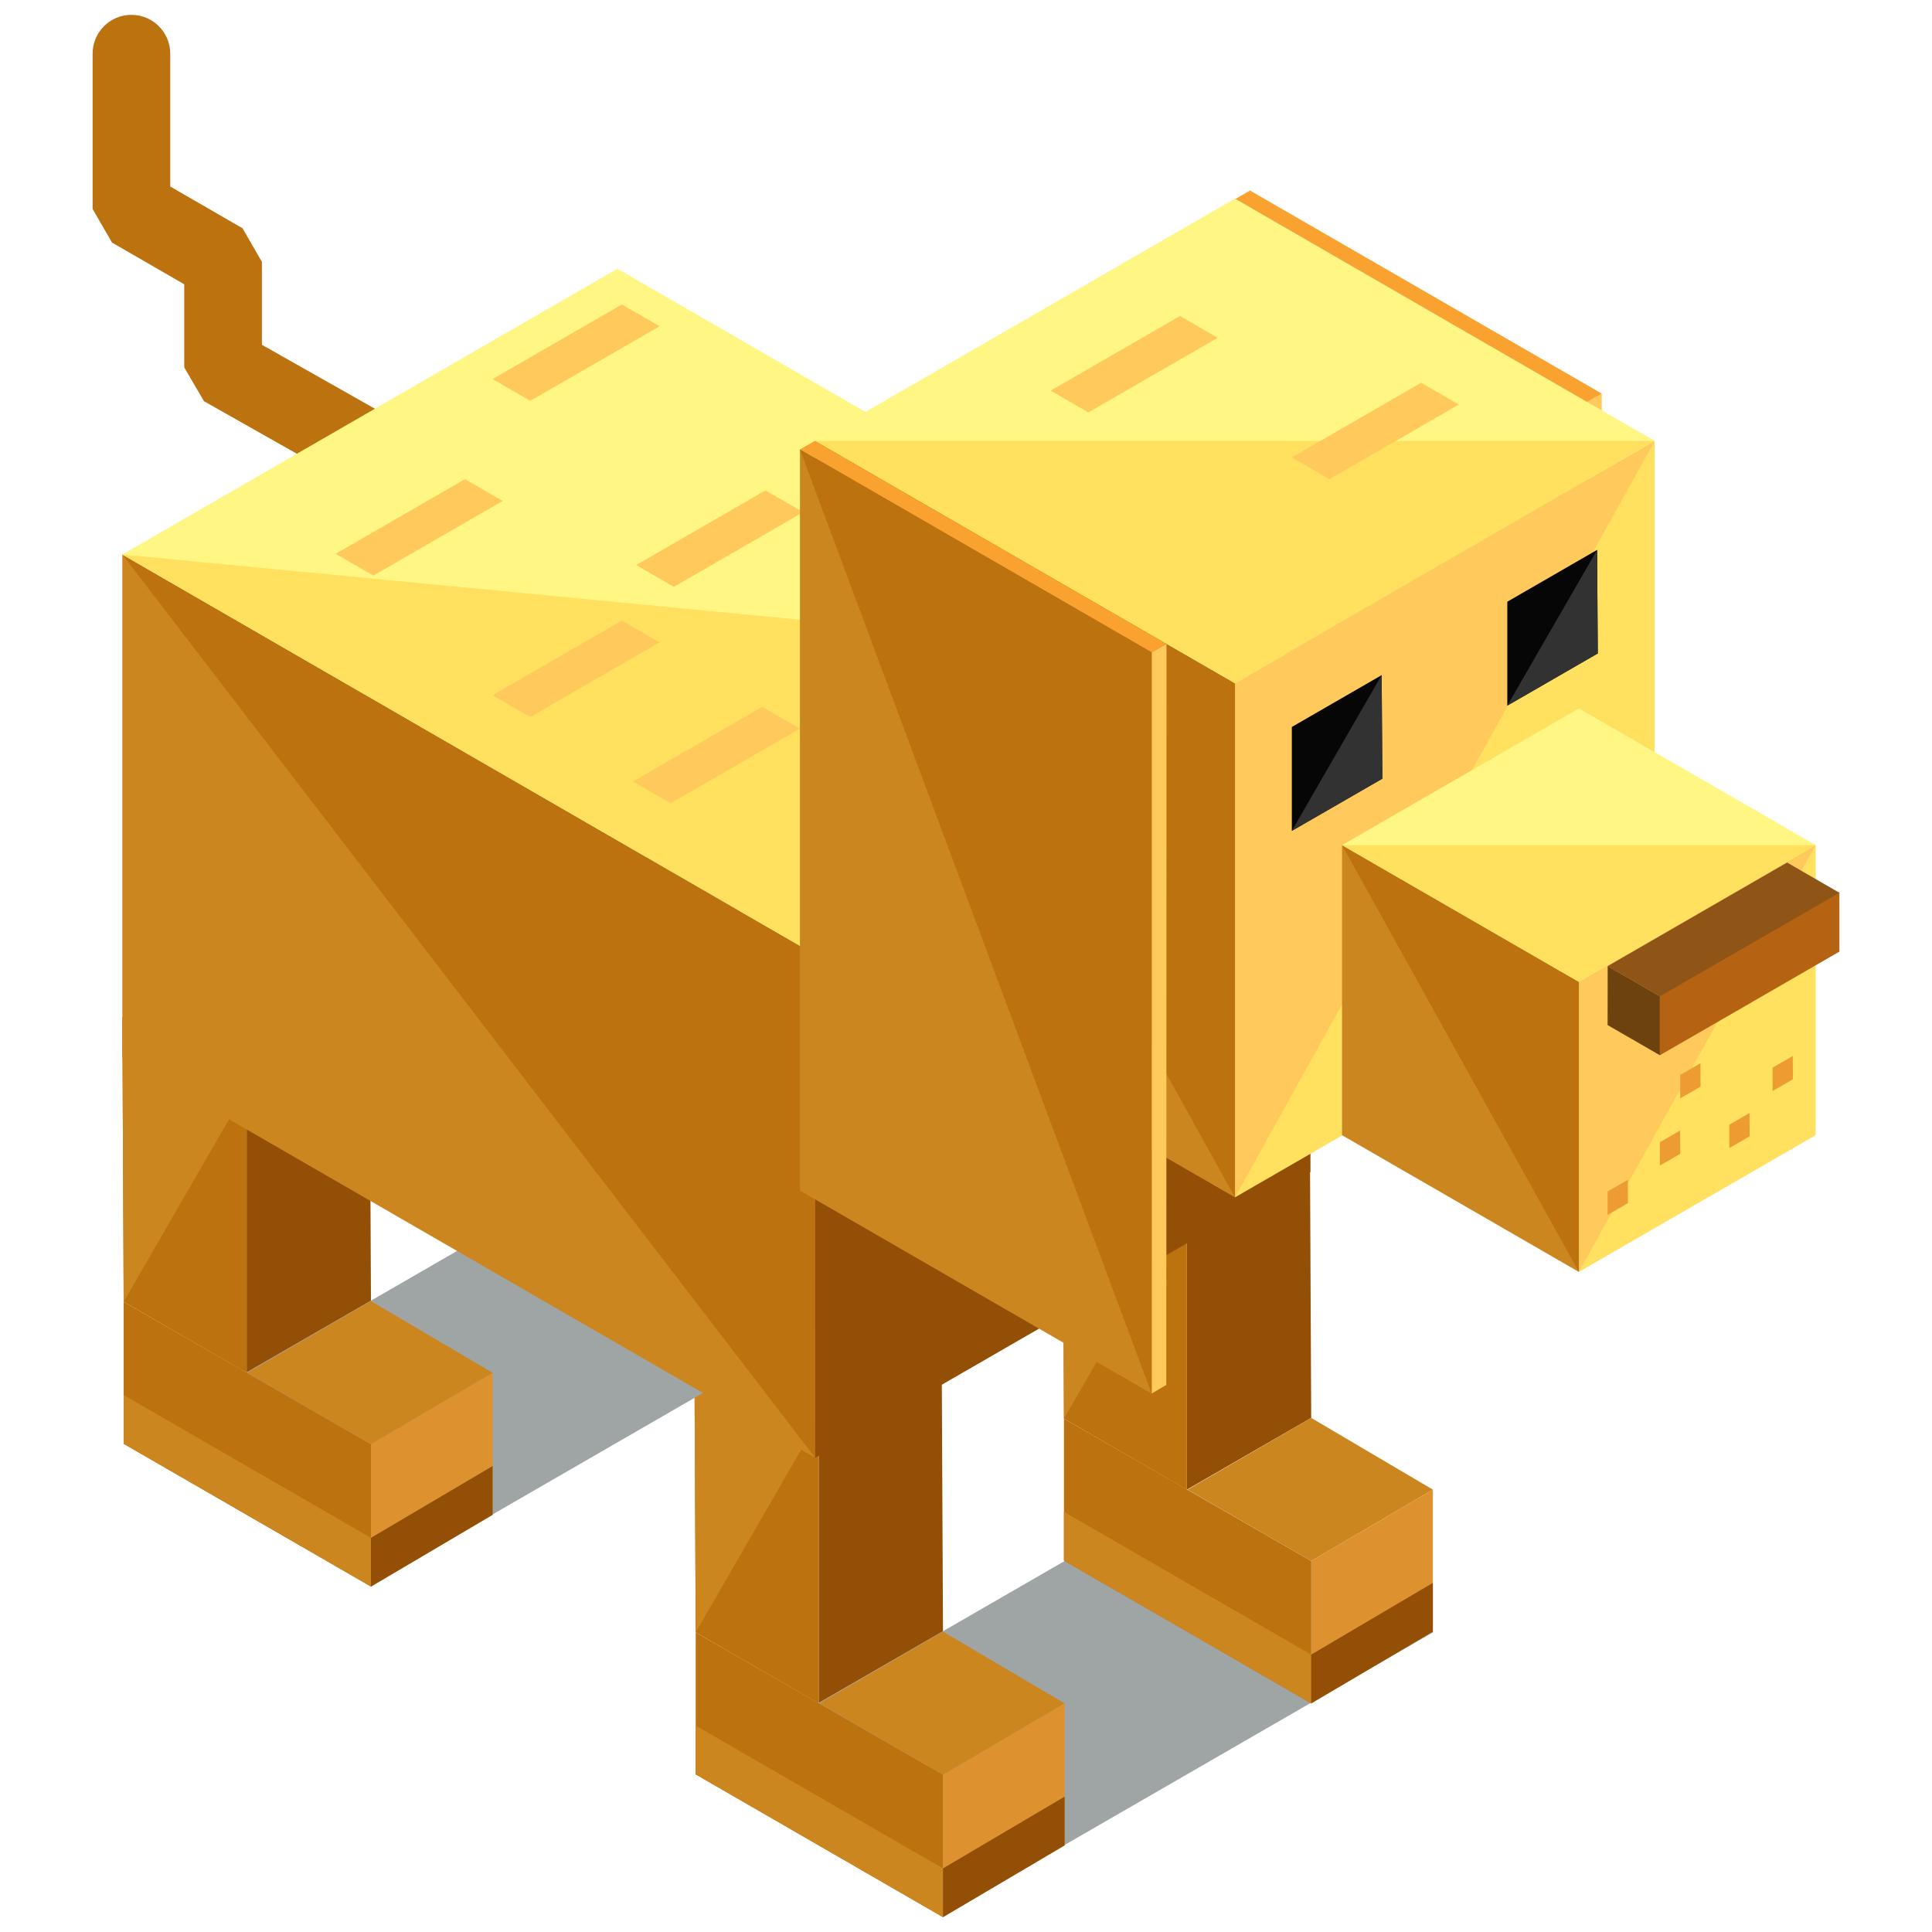 <?xml version="1.0" encoding="utf-8"?>
<!-- Generator: Adobe Illustrator 16.0.0, SVG Export Plug-In . SVG Version: 6.00 Build 0)  -->
<!DOCTYPE svg PUBLIC "-//W3C//DTD SVG 1.1//EN" "http://www.w3.org/Graphics/SVG/1.1/DTD/svg11.dtd">
<svg version="1.1" id="Layer_1" xmlns="http://www.w3.org/2000/svg" xmlns:xlink="http://www.w3.org/1999/xlink" x="0px" y="0px"
	 width="130px" height="130px" viewBox="0 0 130 130" enable-background="new 0 0 130 130" xml:space="preserve">
<g>
	<g>
		<polyline fill="#FFC95C" points="106.769,76.929 107.763,76.341 107.776,26.473 106.769,27.05 106.769,76.929 		"/>
		<polygon fill="#F9A230" points="106.785,27.051 107.776,26.482 84.11,12.821 83.124,13.39 		"/>
		<polygon fill="#070606" points="83.111,13.391 83.111,63.266 106.774,76.929 106.774,27.052 		"/>
	</g>
	<g>
		<g>
			<g>
				<path fill="#BC720F" d="M26.938,48.015c-1.443,0-2.612-1.169-2.612-2.612V32.995l-10.602-5.999l-1.326-2.273v-5.593
					l-4.862-2.809L6.231,14.06V3.611C6.231,2.169,7.399,1,8.843,1c1.442,0,2.612,1.169,2.612,2.611v8.939l4.862,2.808l1.306,2.262
					v5.58l10.602,5.999l1.325,2.273v13.93C29.55,46.845,28.381,48.015,26.938,48.015z"/>
			</g>
			<g>
				<g>
					<g>
						<polygon fill="#934F05" points="88.139,76.347 88.228,95.407 79.864,100.234 79.864,81.125 						"/>
						<polygon fill="#BC720F" points="71.59,95.457 79.864,100.234 79.864,81.125 71.5,76.295 						"/>
						<polyline fill="#CC861F" points="79.864,81.125 71.5,76.295 71.59,95.457 						"/>
					</g>
					<g>
						<polygon fill="#9FA4A5" points="46.812,119.369 79.91,100.259 96.46,109.813 63.36,128.922 						"/>
						<polygon fill="#BC720F" points="71.59,95.457 71.59,105.011 88.228,114.617 88.228,105.037 						"/>
						<polygon fill="#DD922F" points="96.414,100.234 96.414,109.789 88.228,114.617 88.228,105.037 						"/>
						<polygon fill="#CC861F" points="88.228,95.407 96.414,100.234 88.228,105.037 79.909,100.234 						"/>
					</g>
				</g>
				<g>
					<g>
						<polygon fill="#934F05" points="63.362,90.704 63.451,109.763 55.085,114.59 55.085,95.481 						"/>
						<polygon fill="#BC720F" points="46.812,109.839 55.085,114.616 55.085,95.506 46.723,90.678 						"/>
						<polyline fill="#CC861F" points="55.085,95.506 46.723,90.678 46.812,109.839 						"/>
					</g>
					<g>
						<polygon fill="#BC720F" points="46.812,109.839 46.812,119.394 63.451,129 63.451,119.42 						"/>
						<polygon fill="#DD922F" points="71.636,114.616 71.636,124.171 63.451,129 63.451,119.42 						"/>
						<polygon fill="#CC861F" points="71.59,105.011 88.228,114.617 88.228,111.336 71.59,101.729 						"/>
						<polygon fill="#934F05" points="88.228,114.617 96.414,109.789 96.414,106.508 88.228,111.336 						"/>
						<polygon fill="#CC861F" points="46.812,119.394 63.451,129 63.451,125.72 46.812,116.113 						"/>
						<polygon fill="#934F05" points="63.451,129 71.636,124.171 71.636,120.891 63.451,125.72 						"/>
						<polygon fill="#CC861F" points="63.451,109.789 71.636,114.616 63.451,119.42 55.13,114.616 						"/>
					</g>
				</g>
			</g>
			<g>
				<g>
					<g>
						<polygon fill="#333232" points="49.648,54.104 49.737,73.164 41.373,77.991 41.373,58.882 						"/>
						<polygon fill="#070606" points="33.1,73.214 41.373,77.991 41.373,58.882 33.01,54.052 						"/>
						<polyline fill="#333232" points="41.373,58.882 33.01,54.052 33.1,73.214 						"/>
					</g>
					<g>
						<polygon fill="#9FA4A5" points="8.321,97.125 41.419,78.016 57.97,87.57 24.87,106.679 						"/>
						<polygon fill="#070606" points="33.1,73.214 33.1,82.768 49.737,92.374 49.737,82.793 						"/>
						<polygon fill="#474747" points="57.923,77.991 57.923,87.546 49.737,92.374 49.737,82.793 						"/>
						<polygon fill="#666564" points="49.737,73.164 57.923,77.991 49.737,82.793 41.418,77.991 						"/>
					</g>
				</g>
				<g>
					<g>
						<polygon fill="#934F05" points="24.871,68.461 24.961,87.52 16.595,92.347 16.595,73.238 						"/>
						<polygon fill="#BC720F" points="8.321,87.596 16.595,92.373 16.595,73.263 8.232,68.435 						"/>
						<polyline fill="#CC861F" points="16.595,73.263 8.232,68.435 8.321,87.596 						"/>
					</g>
					<g>
						<polygon fill="#BC720F" points="8.321,87.596 8.321,97.15 24.961,106.757 24.961,97.176 						"/>
						<polygon fill="#DD922F" points="33.146,92.373 33.146,101.928 24.961,106.757 24.961,97.176 						"/>
						<polygon fill="#474747" points="33.1,82.768 49.737,92.374 49.737,89.093 33.1,79.486 						"/>
						<polygon fill="#070606" points="49.737,92.374 57.923,87.546 57.923,84.264 49.737,89.093 						"/>
						<polygon fill="#CC861F" points="8.321,97.15 24.961,106.757 24.961,103.477 8.321,93.87 						"/>
						<polygon fill="#934F05" points="24.961,106.757 33.146,101.928 33.146,98.647 24.961,103.477 						"/>
						<polygon fill="#CC861F" points="24.961,87.546 33.146,92.373 24.961,97.176 16.639,92.373 						"/>
					</g>
				</g>
			</g>
			<g>
				<g>
					<polygon fill="#CC861F" points="8.232,37.313 54.854,64.235 54.854,98.091 8.232,71.167 					"/>
					<polyline fill="#BC720F" points="8.232,37.313 54.854,64.235 54.854,98.091 					"/>
					<polygon fill="#934F05" points="54.854,64.235 54.854,98.091 88.176,78.861 88.176,45.006 					"/>
				</g>
				<polygon fill="#FFF683" points="54.854,64.235 88.176,45.006 41.542,18.082 8.232,37.313 				"/>
				<polyline fill="#FFE05F" points="8.232,37.313 54.854,64.235 88.176,45.006 				"/>
			</g>
			<g>
				<polygon fill="#C1350A" points="83.063,55.382 83.063,62.633 61.222,75.244 61.222,67.989 				"/>
				<polygon fill="#FC9B00" points="76.703,51.797 83.063,55.472 61.226,68.075 54.869,64.397 				"/>
				<g>
					<polyline fill="#F74000" points="54.869,64.397 61.222,68.072 61.222,75.244 54.859,71.569 					"/>
				</g>
			</g>
			<g>
				<g>
					<polygon fill="#FFE05F" points="83.098,45.973 111.337,29.667 111.337,64.263 83.098,80.567 					"/>
					<polyline fill="#FFC95C" points="83.098,80.567 83.098,45.973 111.337,29.667 					"/>
					<polygon fill="#CC861F" points="54.855,29.667 83.098,45.973 83.098,80.567 54.855,64.263 					"/>
					<polyline fill="#BC720F" points="54.855,29.667 83.098,45.973 83.098,80.567 					"/>
					<polygon fill="#FFF683" points="54.855,29.667 83.098,13.363 111.337,29.667 83.098,45.973 					"/>
					<polyline fill="#FFE05F" points="111.337,29.667 83.098,45.973 54.855,29.667 					"/>
				</g>
				<g>
					<g>
						<polygon fill="#070606" points="86.924,48.916 86.924,55.908 93.013,52.395 92.969,45.427 						"/>
						<polygon fill="#070606" points="101.423,40.488 101.423,47.48 107.51,43.967 107.467,37 						"/>
					</g>
					<g>
						<polyline fill="#333232" points="86.924,55.908 93.013,52.395 92.969,45.427 						"/>
						<polyline fill="#333232" points="101.423,47.48 107.51,43.967 107.467,37 						"/>
					</g>
				</g>
			</g>
			<g>
				<g>
					<polygon fill="#FFE05F" points="106.238,66.065 122.171,56.865 122.171,76.385 106.238,85.584 					"/>
					<polyline fill="#FFC95C" points="106.238,85.584 106.238,66.065 122.171,56.865 					"/>
					<polygon fill="#ED9C32" points="113.059,72.332 113.059,73.904 114.427,73.114 114.417,71.548 					"/>
					<polygon fill="#ED9C32" points="108.171,80.173 108.171,81.745 109.54,80.955 109.53,79.389 					"/>
					<polygon fill="#ED9C32" points="111.69,76.856 111.69,78.428 113.059,77.638 113.049,76.072 					"/>
					<polygon fill="#ED9C32" points="119.273,71.838 119.273,73.41 120.642,72.621 120.632,71.055 					"/>
					<polygon fill="#ED9C32" points="116.361,75.678 116.361,77.25 117.73,76.46 117.72,74.895 					"/>
					<polygon fill="#CC861F" points="90.302,56.865 106.238,66.065 106.238,85.584 90.302,76.385 					"/>
					<polyline fill="#BC720F" points="90.302,56.865 106.238,66.065 106.238,85.584 					"/>
					<polygon fill="#FFF683" points="90.302,56.865 106.238,47.666 122.171,56.865 106.238,66.065 					"/>
					<polyline fill="#FFE05F" points="122.171,56.865 106.238,66.065 90.302,56.865 					"/>
				</g>
			</g>
			<g>
				<polygon fill="#B56312" points="123.769,60.021 123.769,64.032 111.69,71.006 111.69,66.994 				"/>
				<polygon fill="#8E5516" points="120.251,58.039 123.769,60.072 111.692,67.042 108.177,65.008 				"/>
				<g>
					<polyline fill="#6D420F" points="108.177,65.008 111.69,67.04 111.69,71.006 108.171,68.974 					"/>
				</g>
			</g>
		</g>
		<polygon fill="#FFC95C" points="41.845,41.757 44.379,43.221 35.679,48.243 33.146,46.777 		"/>
		<polygon fill="#FFC95C" points="95.624,25.757 98.158,27.221 89.457,32.243 86.924,30.777 		"/>
		<polygon fill="#FFC95C" points="51.507,33 54.042,34.464 45.341,39.486 42.808,38.021 		"/>
		<polygon fill="#FFC95C" points="31.287,32.243 33.821,33.708 25.12,38.729 22.587,37.264 		"/>
		<polygon fill="#FFC95C" points="51.287,47.566 53.821,49.03 45.12,54.052 42.587,52.586 		"/>
		<polygon fill="#FFC95C" points="79.398,21.264 81.933,22.729 73.232,27.75 70.699,26.285 		"/>
		<polygon fill="#FFC95C" points="41.845,20.488 44.379,21.953 35.679,26.974 33.146,25.509 		"/>
	</g>
	<g>
		<polyline fill="#FFC95C" points="77.485,93.775 78.479,93.188 78.493,43.319 77.485,43.897 77.485,93.775 		"/>
		<polygon fill="#F9A230" points="77.501,43.898 78.493,43.329 54.826,29.668 53.84,30.237 		"/>
		<polygon fill="#CC861F" points="53.827,30.237 53.827,80.113 77.49,93.775 77.49,43.899 		"/>
		<polyline fill="#BC720F" points="77.49,93.775 77.49,43.899 53.827,30.237 		"/>
	</g>
</g>
</svg>
